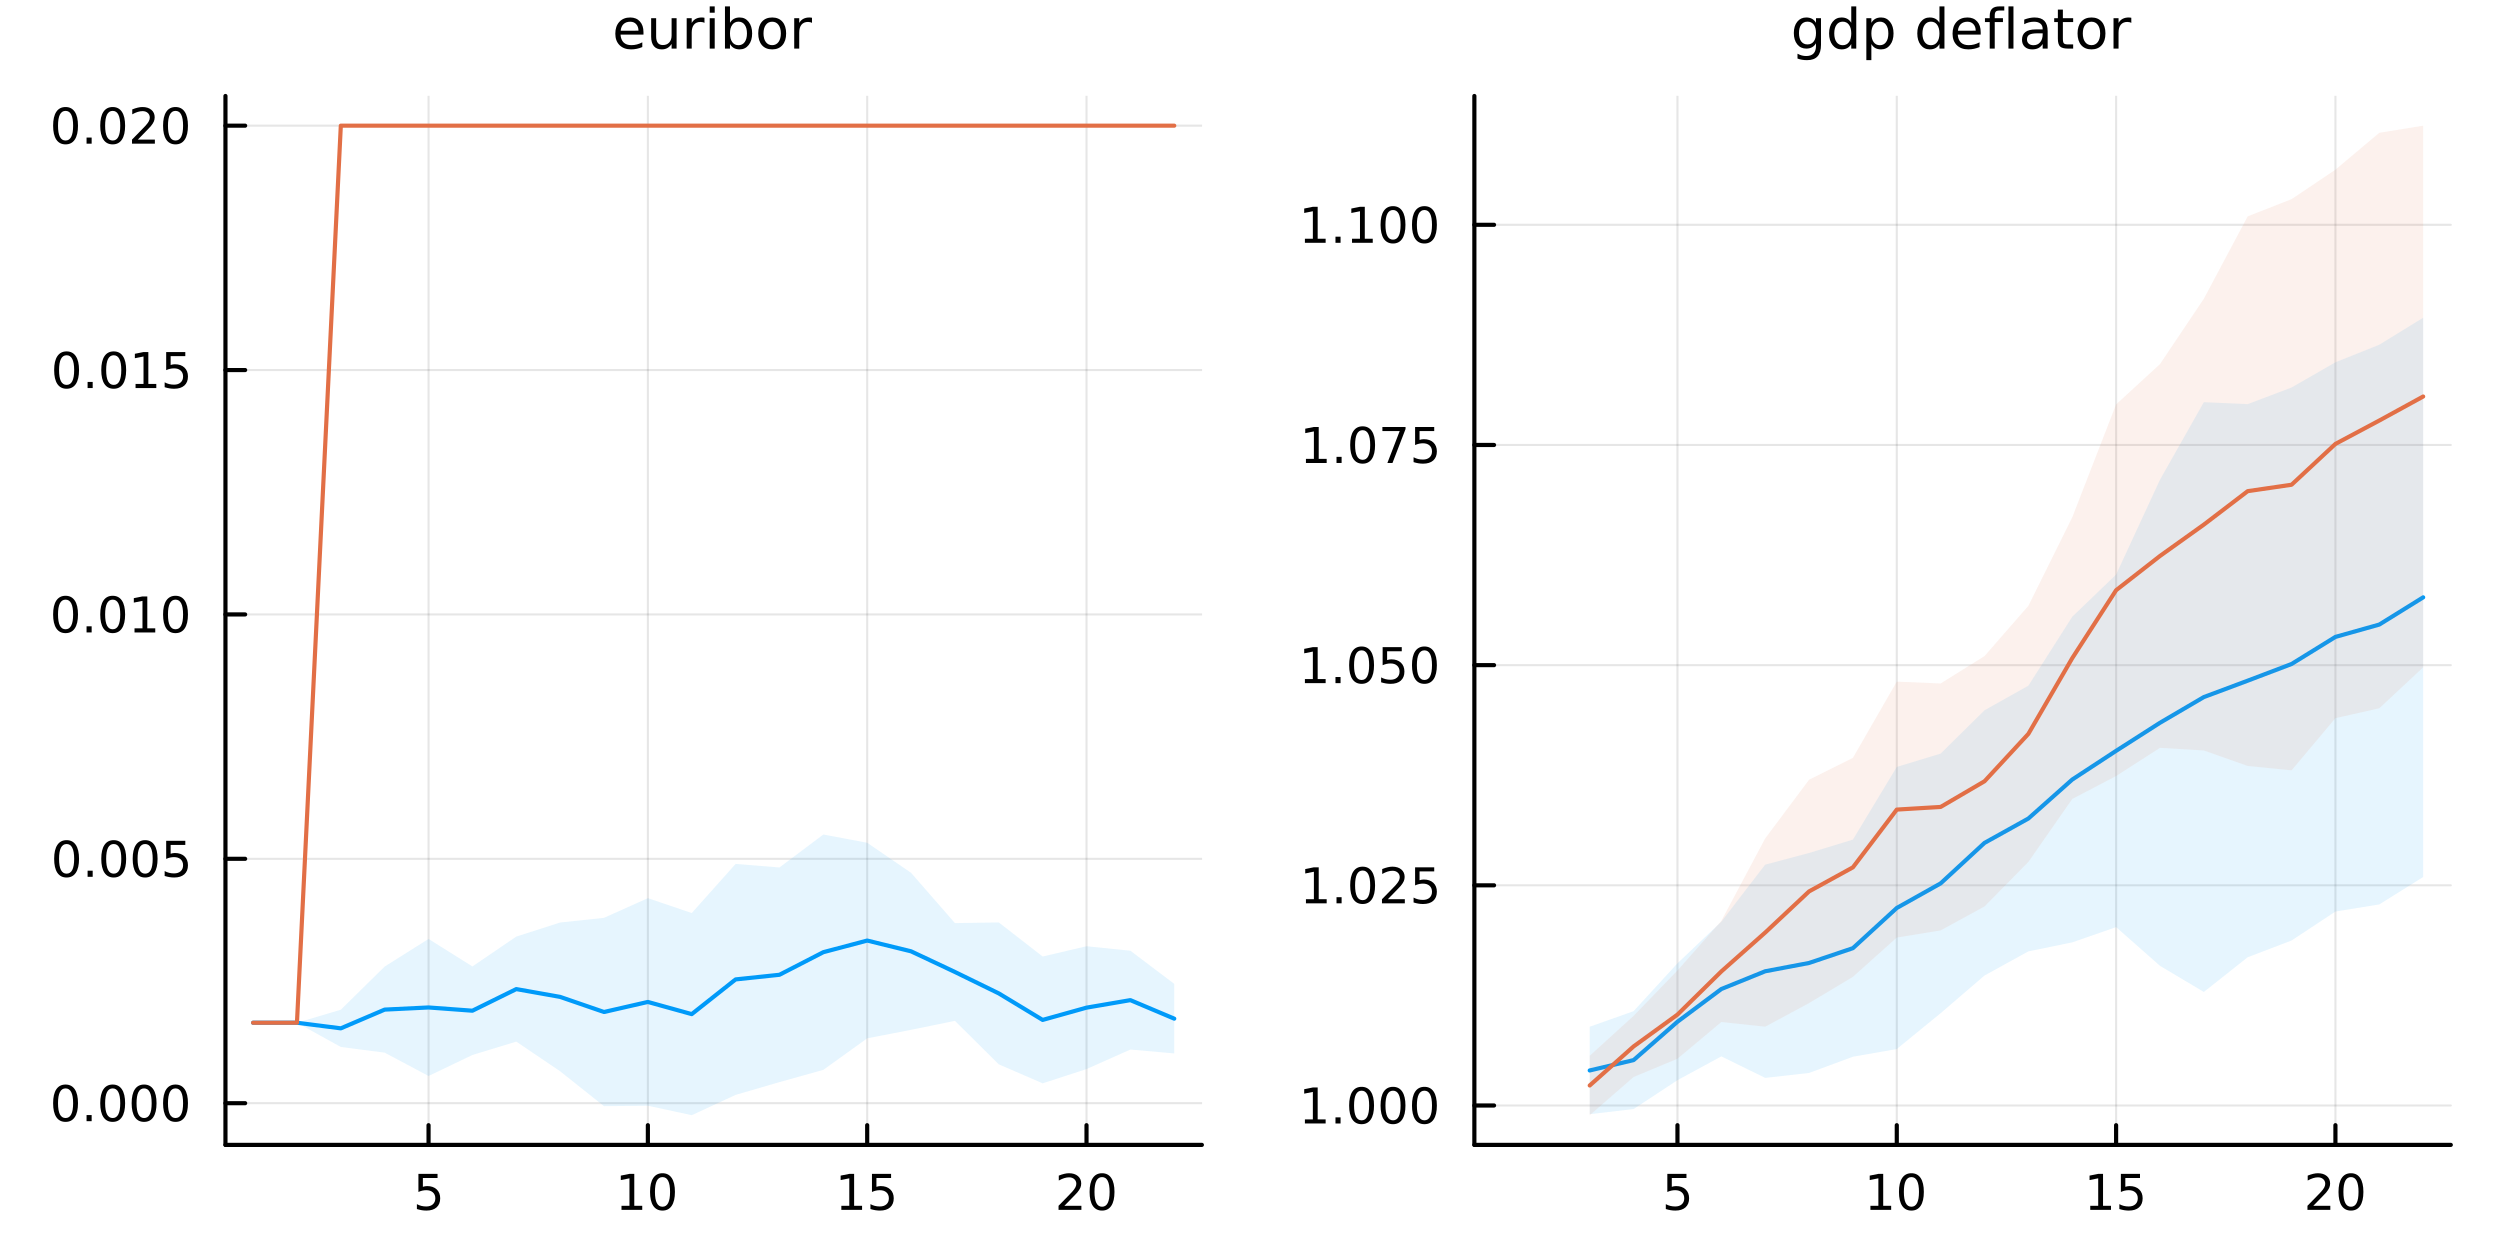 <?xml version="1.0" encoding="utf-8"?>
<svg xmlns="http://www.w3.org/2000/svg" xmlns:xlink="http://www.w3.org/1999/xlink" width="600" height="300" viewBox="0 0 2400 1200">
<rect x="0" y="0" width="2400" height="1200" fill="#333333" stroke="none"/>
<defs>
  <clipPath id="clip160">
    <rect x="0" y="0" width="2400" height="1200"/>
  </clipPath>
</defs>
<path clip-path="url(#clip160)" d="M0 1200 L2400 1200 L2400 0 L0 0  Z" fill="#ffffff" fill-rule="evenodd" fill-opacity="1"/>
<defs>
  <clipPath id="clip161">
    <rect x="480" y="0" width="1681" height="1200"/>
  </clipPath>
</defs>
<path clip-path="url(#clip160)" d="M216.436 1099.09 L1153.8 1099.09 L1153.8 92.152 L216.436 92.152  Z" fill="#ffffff" fill-rule="evenodd" fill-opacity="1"/>
<defs>
  <clipPath id="clip162">
    <rect x="216" y="92" width="938" height="1008"/>
  </clipPath>
</defs>
<polyline clip-path="url(#clip162)" style="stroke:#000000; stroke-linecap:round; stroke-linejoin:round; stroke-width:2; stroke-opacity:0.1; fill:none" points="411.404,1099.09 411.404,92.152 "/>
<polyline clip-path="url(#clip162)" style="stroke:#000000; stroke-linecap:round; stroke-linejoin:round; stroke-width:2; stroke-opacity:0.1; fill:none" points="621.952,1099.09 621.952,92.152 "/>
<polyline clip-path="url(#clip162)" style="stroke:#000000; stroke-linecap:round; stroke-linejoin:round; stroke-width:2; stroke-opacity:0.1; fill:none" points="832.501,1099.09 832.501,92.152 "/>
<polyline clip-path="url(#clip162)" style="stroke:#000000; stroke-linecap:round; stroke-linejoin:round; stroke-width:2; stroke-opacity:0.1; fill:none" points="1043.05,1099.09 1043.05,92.152 "/>
<polyline clip-path="url(#clip162)" style="stroke:#000000; stroke-linecap:round; stroke-linejoin:round; stroke-width:2; stroke-opacity:0.1; fill:none" points="216.436,1059.06 1153.8,1059.06 "/>
<polyline clip-path="url(#clip162)" style="stroke:#000000; stroke-linecap:round; stroke-linejoin:round; stroke-width:2; stroke-opacity:0.1; fill:none" points="216.436,824.459 1153.8,824.459 "/>
<polyline clip-path="url(#clip162)" style="stroke:#000000; stroke-linecap:round; stroke-linejoin:round; stroke-width:2; stroke-opacity:0.1; fill:none" points="216.436,589.856 1153.8,589.856 "/>
<polyline clip-path="url(#clip162)" style="stroke:#000000; stroke-linecap:round; stroke-linejoin:round; stroke-width:2; stroke-opacity:0.1; fill:none" points="216.436,355.253 1153.8,355.253 "/>
<polyline clip-path="url(#clip162)" style="stroke:#000000; stroke-linecap:round; stroke-linejoin:round; stroke-width:2; stroke-opacity:0.1; fill:none" points="216.436,120.65 1153.8,120.65 "/>
<polyline clip-path="url(#clip160)" style="stroke:#000000; stroke-linecap:round; stroke-linejoin:round; stroke-width:4; stroke-opacity:1; fill:none" points="216.436,1099.09 1153.8,1099.09 "/>
<polyline clip-path="url(#clip160)" style="stroke:#000000; stroke-linecap:round; stroke-linejoin:round; stroke-width:4; stroke-opacity:1; fill:none" points="411.404,1099.09 411.404,1080.19 "/>
<polyline clip-path="url(#clip160)" style="stroke:#000000; stroke-linecap:round; stroke-linejoin:round; stroke-width:4; stroke-opacity:1; fill:none" points="621.952,1099.09 621.952,1080.19 "/>
<polyline clip-path="url(#clip160)" style="stroke:#000000; stroke-linecap:round; stroke-linejoin:round; stroke-width:4; stroke-opacity:1; fill:none" points="832.501,1099.09 832.501,1080.19 "/>
<polyline clip-path="url(#clip160)" style="stroke:#000000; stroke-linecap:round; stroke-linejoin:round; stroke-width:4; stroke-opacity:1; fill:none" points="1043.05,1099.09 1043.05,1080.19 "/>
<path clip-path="url(#clip160)" d="M401.682 1126.93 L420.038 1126.93 L420.038 1130.86 L405.964 1130.86 L405.964 1139.34 Q406.982 1138.99 408.001 1138.83 Q409.019 1138.64 410.038 1138.64 Q415.825 1138.64 419.205 1141.81 Q422.584 1144.98 422.584 1150.4 Q422.584 1155.98 419.112 1159.08 Q415.64 1162.16 409.32 1162.16 Q407.145 1162.16 404.876 1161.79 Q402.631 1161.42 400.223 1160.68 L400.223 1155.98 Q402.307 1157.11 404.529 1157.67 Q406.751 1158.22 409.228 1158.22 Q413.232 1158.22 415.57 1156.12 Q417.908 1154.01 417.908 1150.4 Q417.908 1146.79 415.57 1144.68 Q413.232 1142.58 409.228 1142.58 Q407.353 1142.58 405.478 1142.99 Q403.626 1143.41 401.682 1144.29 L401.682 1126.93 Z" fill="#000000" fill-rule="nonzero" fill-opacity="1" /><path clip-path="url(#clip160)" d="M596.64 1157.55 L604.279 1157.55 L604.279 1131.19 L595.969 1132.85 L595.969 1128.59 L604.232 1126.93 L608.908 1126.93 L608.908 1157.55 L616.547 1157.55 L616.547 1161.49 L596.64 1161.49 L596.64 1157.55 Z" fill="#000000" fill-rule="nonzero" fill-opacity="1" /><path clip-path="url(#clip160)" d="M635.991 1130.01 Q632.38 1130.01 630.552 1133.57 Q628.746 1137.11 628.746 1144.24 Q628.746 1151.35 630.552 1154.91 Q632.38 1158.46 635.991 1158.46 Q639.626 1158.46 641.431 1154.91 Q643.26 1151.35 643.26 1144.24 Q643.26 1137.11 641.431 1133.57 Q639.626 1130.01 635.991 1130.01 M635.991 1126.3 Q641.802 1126.3 644.857 1130.91 Q647.936 1135.49 647.936 1144.24 Q647.936 1152.97 644.857 1157.58 Q641.802 1162.16 635.991 1162.16 Q630.181 1162.16 627.103 1157.58 Q624.047 1152.97 624.047 1144.24 Q624.047 1135.49 627.103 1130.91 Q630.181 1126.3 635.991 1126.3 Z" fill="#000000" fill-rule="nonzero" fill-opacity="1" /><path clip-path="url(#clip160)" d="M807.686 1157.55 L815.325 1157.55 L815.325 1131.19 L807.015 1132.85 L807.015 1128.59 L815.279 1126.93 L819.954 1126.93 L819.954 1157.55 L827.593 1157.55 L827.593 1161.49 L807.686 1161.49 L807.686 1157.55 Z" fill="#000000" fill-rule="nonzero" fill-opacity="1" /><path clip-path="url(#clip160)" d="M837.084 1126.93 L855.44 1126.93 L855.44 1130.86 L841.366 1130.86 L841.366 1139.34 Q842.385 1138.99 843.403 1138.83 Q844.422 1138.64 845.44 1138.64 Q851.227 1138.64 854.607 1141.81 Q857.987 1144.98 857.987 1150.4 Q857.987 1155.98 854.514 1159.08 Q851.042 1162.16 844.723 1162.16 Q842.547 1162.16 840.278 1161.79 Q838.033 1161.42 835.626 1160.68 L835.626 1155.98 Q837.709 1157.11 839.931 1157.67 Q842.153 1158.22 844.63 1158.22 Q848.635 1158.22 850.973 1156.12 Q853.311 1154.01 853.311 1150.4 Q853.311 1146.79 850.973 1144.68 Q848.635 1142.58 844.63 1142.58 Q842.755 1142.58 840.88 1142.99 Q839.028 1143.41 837.084 1144.29 L837.084 1126.93 Z" fill="#000000" fill-rule="nonzero" fill-opacity="1" /><path clip-path="url(#clip160)" d="M1021.82 1157.55 L1038.14 1157.55 L1038.14 1161.49 L1016.2 1161.49 L1016.2 1157.55 Q1018.86 1154.8 1023.44 1150.17 Q1028.05 1145.52 1029.23 1144.17 Q1031.48 1141.65 1032.35 1139.91 Q1033.26 1138.15 1033.26 1136.46 Q1033.26 1133.71 1031.31 1131.97 Q1029.39 1130.24 1026.29 1130.24 Q1024.09 1130.24 1021.64 1131 Q1019.21 1131.77 1016.43 1133.32 L1016.43 1128.59 Q1019.25 1127.46 1021.71 1126.88 Q1024.16 1126.3 1026.2 1126.3 Q1031.57 1126.3 1034.76 1128.99 Q1037.96 1131.67 1037.96 1136.16 Q1037.96 1138.29 1037.15 1140.21 Q1036.36 1142.11 1034.25 1144.71 Q1033.67 1145.38 1030.57 1148.59 Q1027.47 1151.79 1021.82 1157.55 Z" fill="#000000" fill-rule="nonzero" fill-opacity="1" /><path clip-path="url(#clip160)" d="M1057.96 1130.01 Q1054.35 1130.01 1052.52 1133.57 Q1050.71 1137.11 1050.71 1144.24 Q1050.71 1151.35 1052.52 1154.91 Q1054.35 1158.46 1057.96 1158.46 Q1061.59 1158.46 1063.4 1154.91 Q1065.22 1151.35 1065.22 1144.24 Q1065.22 1137.11 1063.4 1133.57 Q1061.59 1130.01 1057.96 1130.01 M1057.96 1126.3 Q1063.77 1126.3 1066.82 1130.91 Q1069.9 1135.49 1069.9 1144.24 Q1069.9 1152.97 1066.82 1157.58 Q1063.77 1162.16 1057.96 1162.16 Q1052.15 1162.16 1049.07 1157.58 Q1046.01 1152.97 1046.01 1144.24 Q1046.01 1135.49 1049.07 1130.91 Q1052.15 1126.3 1057.96 1126.3 Z" fill="#000000" fill-rule="nonzero" fill-opacity="1" /><polyline clip-path="url(#clip160)" style="stroke:#000000; stroke-linecap:round; stroke-linejoin:round; stroke-width:4; stroke-opacity:1; fill:none" points="216.436,1099.09 216.436,92.152 "/>
<polyline clip-path="url(#clip160)" style="stroke:#000000; stroke-linecap:round; stroke-linejoin:round; stroke-width:4; stroke-opacity:1; fill:none" points="216.436,1059.06 235.334,1059.06 "/>
<polyline clip-path="url(#clip160)" style="stroke:#000000; stroke-linecap:round; stroke-linejoin:round; stroke-width:4; stroke-opacity:1; fill:none" points="216.436,824.459 235.334,824.459 "/>
<polyline clip-path="url(#clip160)" style="stroke:#000000; stroke-linecap:round; stroke-linejoin:round; stroke-width:4; stroke-opacity:1; fill:none" points="216.436,589.856 235.334,589.856 "/>
<polyline clip-path="url(#clip160)" style="stroke:#000000; stroke-linecap:round; stroke-linejoin:round; stroke-width:4; stroke-opacity:1; fill:none" points="216.436,355.253 235.334,355.253 "/>
<polyline clip-path="url(#clip160)" style="stroke:#000000; stroke-linecap:round; stroke-linejoin:round; stroke-width:4; stroke-opacity:1; fill:none" points="216.436,120.65 235.334,120.65 "/>
<path clip-path="url(#clip160)" d="M62.937 1044.86 Q59.325 1044.86 57.497 1048.43 Q55.691 1051.97 55.691 1059.1 Q55.691 1066.2 57.497 1069.77 Q59.325 1073.31 62.937 1073.31 Q66.571 1073.31 68.376 1069.77 Q70.205 1066.2 70.205 1059.1 Q70.205 1051.97 68.376 1048.43 Q66.571 1044.86 62.937 1044.86 M62.937 1041.16 Q68.747 1041.16 71.802 1045.76 Q74.881 1050.35 74.881 1059.1 Q74.881 1067.82 71.802 1072.43 Q68.747 1077.01 62.937 1077.01 Q57.126 1077.01 54.048 1072.43 Q50.992 1067.82 50.992 1059.1 Q50.992 1050.35 54.048 1045.76 Q57.126 1041.16 62.937 1041.16 Z" fill="#000000" fill-rule="nonzero" fill-opacity="1" /><path clip-path="url(#clip160)" d="M83.098 1070.46 L87.983 1070.46 L87.983 1076.34 L83.098 1076.34 L83.098 1070.46 Z" fill="#000000" fill-rule="nonzero" fill-opacity="1" /><path clip-path="url(#clip160)" d="M108.168 1044.86 Q104.557 1044.86 102.728 1048.43 Q100.922 1051.97 100.922 1059.1 Q100.922 1066.2 102.728 1069.77 Q104.557 1073.31 108.168 1073.31 Q111.802 1073.31 113.608 1069.77 Q115.436 1066.2 115.436 1059.1 Q115.436 1051.97 113.608 1048.43 Q111.802 1044.86 108.168 1044.86 M108.168 1041.16 Q113.978 1041.16 117.033 1045.76 Q120.112 1050.35 120.112 1059.1 Q120.112 1067.82 117.033 1072.43 Q113.978 1077.01 108.168 1077.01 Q102.358 1077.01 99.279 1072.43 Q96.223 1067.82 96.223 1059.1 Q96.223 1050.35 99.279 1045.76 Q102.358 1041.16 108.168 1041.16 Z" fill="#000000" fill-rule="nonzero" fill-opacity="1" /><path clip-path="url(#clip160)" d="M138.33 1044.86 Q134.719 1044.86 132.89 1048.43 Q131.084 1051.97 131.084 1059.1 Q131.084 1066.2 132.89 1069.77 Q134.719 1073.31 138.33 1073.31 Q141.964 1073.31 143.769 1069.77 Q145.598 1066.2 145.598 1059.1 Q145.598 1051.97 143.769 1048.43 Q141.964 1044.86 138.33 1044.86 M138.33 1041.16 Q144.14 1041.16 147.195 1045.76 Q150.274 1050.35 150.274 1059.1 Q150.274 1067.82 147.195 1072.43 Q144.14 1077.01 138.33 1077.01 Q132.519 1077.01 129.441 1072.43 Q126.385 1067.82 126.385 1059.1 Q126.385 1050.35 129.441 1045.76 Q132.519 1041.16 138.33 1041.16 Z" fill="#000000" fill-rule="nonzero" fill-opacity="1" /><path clip-path="url(#clip160)" d="M168.491 1044.86 Q164.88 1044.86 163.052 1048.43 Q161.246 1051.97 161.246 1059.1 Q161.246 1066.2 163.052 1069.77 Q164.88 1073.31 168.491 1073.31 Q172.126 1073.31 173.931 1069.77 Q175.76 1066.2 175.76 1059.1 Q175.76 1051.97 173.931 1048.43 Q172.126 1044.86 168.491 1044.86 M168.491 1041.16 Q174.302 1041.16 177.357 1045.76 Q180.436 1050.35 180.436 1059.1 Q180.436 1067.82 177.357 1072.43 Q174.302 1077.01 168.491 1077.01 Q162.681 1077.01 159.603 1072.43 Q156.547 1067.82 156.547 1059.1 Q156.547 1050.35 159.603 1045.76 Q162.681 1041.16 168.491 1041.16 Z" fill="#000000" fill-rule="nonzero" fill-opacity="1" /><path clip-path="url(#clip160)" d="M63.932 810.258 Q60.321 810.258 58.492 813.822 Q56.687 817.364 56.687 824.494 Q56.687 831.6 58.492 835.165 Q60.321 838.706 63.932 838.706 Q67.566 838.706 69.372 835.165 Q71.2 831.6 71.2 824.494 Q71.2 817.364 69.372 813.822 Q67.566 810.258 63.932 810.258 M63.932 806.554 Q69.742 806.554 72.798 811.16 Q75.876 815.744 75.876 824.494 Q75.876 833.22 72.798 837.827 Q69.742 842.41 63.932 842.41 Q58.122 842.41 55.043 837.827 Q51.987 833.22 51.987 824.494 Q51.987 815.744 55.043 811.16 Q58.122 806.554 63.932 806.554 Z" fill="#000000" fill-rule="nonzero" fill-opacity="1" /><path clip-path="url(#clip160)" d="M84.094 835.859 L88.978 835.859 L88.978 841.739 L84.094 841.739 L84.094 835.859 Z" fill="#000000" fill-rule="nonzero" fill-opacity="1" /><path clip-path="url(#clip160)" d="M109.163 810.258 Q105.552 810.258 103.723 813.822 Q101.918 817.364 101.918 824.494 Q101.918 831.6 103.723 835.165 Q105.552 838.706 109.163 838.706 Q112.797 838.706 114.603 835.165 Q116.432 831.6 116.432 824.494 Q116.432 817.364 114.603 813.822 Q112.797 810.258 109.163 810.258 M109.163 806.554 Q114.973 806.554 118.029 811.16 Q121.107 815.744 121.107 824.494 Q121.107 833.22 118.029 837.827 Q114.973 842.41 109.163 842.41 Q103.353 842.41 100.274 837.827 Q97.219 833.22 97.219 824.494 Q97.219 815.744 100.274 811.16 Q103.353 806.554 109.163 806.554 Z" fill="#000000" fill-rule="nonzero" fill-opacity="1" /><path clip-path="url(#clip160)" d="M139.325 810.258 Q135.714 810.258 133.885 813.822 Q132.08 817.364 132.08 824.494 Q132.08 831.6 133.885 835.165 Q135.714 838.706 139.325 838.706 Q142.959 838.706 144.765 835.165 Q146.593 831.6 146.593 824.494 Q146.593 817.364 144.765 813.822 Q142.959 810.258 139.325 810.258 M139.325 806.554 Q145.135 806.554 148.191 811.16 Q151.269 815.744 151.269 824.494 Q151.269 833.22 148.191 837.827 Q145.135 842.41 139.325 842.41 Q133.515 842.41 130.436 837.827 Q127.381 833.22 127.381 824.494 Q127.381 815.744 130.436 811.16 Q133.515 806.554 139.325 806.554 Z" fill="#000000" fill-rule="nonzero" fill-opacity="1" /><path clip-path="url(#clip160)" d="M159.533 807.179 L177.89 807.179 L177.89 811.114 L163.816 811.114 L163.816 819.586 Q164.834 819.239 165.853 819.077 Q166.871 818.892 167.89 818.892 Q173.677 818.892 177.056 822.063 Q180.436 825.234 180.436 830.651 Q180.436 836.23 176.964 839.331 Q173.491 842.41 167.172 842.41 Q164.996 842.41 162.728 842.04 Q160.482 841.669 158.075 840.929 L158.075 836.23 Q160.158 837.364 162.38 837.919 Q164.603 838.475 167.079 838.475 Q171.084 838.475 173.422 836.369 Q175.76 834.262 175.76 830.651 Q175.76 827.04 173.422 824.933 Q171.084 822.827 167.079 822.827 Q165.204 822.827 163.329 823.244 Q161.478 823.66 159.533 824.54 L159.533 807.179 Z" fill="#000000" fill-rule="nonzero" fill-opacity="1" /><path clip-path="url(#clip160)" d="M62.937 575.655 Q59.325 575.655 57.497 579.219 Q55.691 582.761 55.691 589.891 Q55.691 596.997 57.497 600.562 Q59.325 604.104 62.937 604.104 Q66.571 604.104 68.376 600.562 Q70.205 596.997 70.205 589.891 Q70.205 582.761 68.376 579.219 Q66.571 575.655 62.937 575.655 M62.937 571.951 Q68.747 571.951 71.802 576.557 Q74.881 581.141 74.881 589.891 Q74.881 598.618 71.802 603.224 Q68.747 607.807 62.937 607.807 Q57.126 607.807 54.048 603.224 Q50.992 598.618 50.992 589.891 Q50.992 581.141 54.048 576.557 Q57.126 571.951 62.937 571.951 Z" fill="#000000" fill-rule="nonzero" fill-opacity="1" /><path clip-path="url(#clip160)" d="M83.098 601.256 L87.983 601.256 L87.983 607.136 L83.098 607.136 L83.098 601.256 Z" fill="#000000" fill-rule="nonzero" fill-opacity="1" /><path clip-path="url(#clip160)" d="M108.168 575.655 Q104.557 575.655 102.728 579.219 Q100.922 582.761 100.922 589.891 Q100.922 596.997 102.728 600.562 Q104.557 604.104 108.168 604.104 Q111.802 604.104 113.608 600.562 Q115.436 596.997 115.436 589.891 Q115.436 582.761 113.608 579.219 Q111.802 575.655 108.168 575.655 M108.168 571.951 Q113.978 571.951 117.033 576.557 Q120.112 581.141 120.112 589.891 Q120.112 598.618 117.033 603.224 Q113.978 607.807 108.168 607.807 Q102.358 607.807 99.279 603.224 Q96.223 598.618 96.223 589.891 Q96.223 581.141 99.279 576.557 Q102.358 571.951 108.168 571.951 Z" fill="#000000" fill-rule="nonzero" fill-opacity="1" /><path clip-path="url(#clip160)" d="M129.14 603.201 L136.779 603.201 L136.779 576.835 L128.469 578.502 L128.469 574.243 L136.732 572.576 L141.408 572.576 L141.408 603.201 L149.047 603.201 L149.047 607.136 L129.14 607.136 L129.14 603.201 Z" fill="#000000" fill-rule="nonzero" fill-opacity="1" /><path clip-path="url(#clip160)" d="M168.491 575.655 Q164.88 575.655 163.052 579.219 Q161.246 582.761 161.246 589.891 Q161.246 596.997 163.052 600.562 Q164.88 604.104 168.491 604.104 Q172.126 604.104 173.931 600.562 Q175.76 596.997 175.76 589.891 Q175.76 582.761 173.931 579.219 Q172.126 575.655 168.491 575.655 M168.491 571.951 Q174.302 571.951 177.357 576.557 Q180.436 581.141 180.436 589.891 Q180.436 598.618 177.357 603.224 Q174.302 607.807 168.491 607.807 Q162.681 607.807 159.603 603.224 Q156.547 598.618 156.547 589.891 Q156.547 581.141 159.603 576.557 Q162.681 571.951 168.491 571.951 Z" fill="#000000" fill-rule="nonzero" fill-opacity="1" /><path clip-path="url(#clip160)" d="M63.932 341.052 Q60.321 341.052 58.492 344.617 Q56.687 348.158 56.687 355.288 Q56.687 362.394 58.492 365.959 Q60.321 369.501 63.932 369.501 Q67.566 369.501 69.372 365.959 Q71.2 362.394 71.2 355.288 Q71.2 348.158 69.372 344.617 Q67.566 341.052 63.932 341.052 M63.932 337.348 Q69.742 337.348 72.798 341.955 Q75.876 346.538 75.876 355.288 Q75.876 364.015 72.798 368.621 Q69.742 373.204 63.932 373.204 Q58.122 373.204 55.043 368.621 Q51.987 364.015 51.987 355.288 Q51.987 346.538 55.043 341.955 Q58.122 337.348 63.932 337.348 Z" fill="#000000" fill-rule="nonzero" fill-opacity="1" /><path clip-path="url(#clip160)" d="M84.094 366.654 L88.978 366.654 L88.978 372.533 L84.094 372.533 L84.094 366.654 Z" fill="#000000" fill-rule="nonzero" fill-opacity="1" /><path clip-path="url(#clip160)" d="M109.163 341.052 Q105.552 341.052 103.723 344.617 Q101.918 348.158 101.918 355.288 Q101.918 362.394 103.723 365.959 Q105.552 369.501 109.163 369.501 Q112.797 369.501 114.603 365.959 Q116.432 362.394 116.432 355.288 Q116.432 348.158 114.603 344.617 Q112.797 341.052 109.163 341.052 M109.163 337.348 Q114.973 337.348 118.029 341.955 Q121.107 346.538 121.107 355.288 Q121.107 364.015 118.029 368.621 Q114.973 373.204 109.163 373.204 Q103.353 373.204 100.274 368.621 Q97.219 364.015 97.219 355.288 Q97.219 346.538 100.274 341.955 Q103.353 337.348 109.163 337.348 Z" fill="#000000" fill-rule="nonzero" fill-opacity="1" /><path clip-path="url(#clip160)" d="M130.135 368.598 L137.774 368.598 L137.774 342.232 L129.464 343.899 L129.464 339.64 L137.728 337.973 L142.404 337.973 L142.404 368.598 L150.043 368.598 L150.043 372.533 L130.135 372.533 L130.135 368.598 Z" fill="#000000" fill-rule="nonzero" fill-opacity="1" /><path clip-path="url(#clip160)" d="M159.533 337.973 L177.89 337.973 L177.89 341.908 L163.816 341.908 L163.816 350.381 Q164.834 350.033 165.853 349.871 Q166.871 349.686 167.89 349.686 Q173.677 349.686 177.056 352.857 Q180.436 356.029 180.436 361.445 Q180.436 367.024 176.964 370.126 Q173.491 373.204 167.172 373.204 Q164.996 373.204 162.728 372.834 Q160.482 372.464 158.075 371.723 L158.075 367.024 Q160.158 368.158 162.38 368.714 Q164.603 369.269 167.079 369.269 Q171.084 369.269 173.422 367.163 Q175.76 365.056 175.76 361.445 Q175.76 357.834 173.422 355.728 Q171.084 353.621 167.079 353.621 Q165.204 353.621 163.329 354.038 Q161.478 354.455 159.533 355.334 L159.533 337.973 Z" fill="#000000" fill-rule="nonzero" fill-opacity="1" /><path clip-path="url(#clip160)" d="M62.937 106.449 Q59.325 106.449 57.497 110.014 Q55.691 113.555 55.691 120.685 Q55.691 127.791 57.497 131.356 Q59.325 134.898 62.937 134.898 Q66.571 134.898 68.376 131.356 Q70.205 127.791 70.205 120.685 Q70.205 113.555 68.376 110.014 Q66.571 106.449 62.937 106.449 M62.937 102.745 Q68.747 102.745 71.802 107.352 Q74.881 111.935 74.881 120.685 Q74.881 129.412 71.802 134.018 Q68.747 138.602 62.937 138.602 Q57.126 138.602 54.048 134.018 Q50.992 129.412 50.992 120.685 Q50.992 111.935 54.048 107.352 Q57.126 102.745 62.937 102.745 Z" fill="#000000" fill-rule="nonzero" fill-opacity="1" /><path clip-path="url(#clip160)" d="M83.098 132.051 L87.983 132.051 L87.983 137.93 L83.098 137.93 L83.098 132.051 Z" fill="#000000" fill-rule="nonzero" fill-opacity="1" /><path clip-path="url(#clip160)" d="M108.168 106.449 Q104.557 106.449 102.728 110.014 Q100.922 113.555 100.922 120.685 Q100.922 127.791 102.728 131.356 Q104.557 134.898 108.168 134.898 Q111.802 134.898 113.608 131.356 Q115.436 127.791 115.436 120.685 Q115.436 113.555 113.608 110.014 Q111.802 106.449 108.168 106.449 M108.168 102.745 Q113.978 102.745 117.033 107.352 Q120.112 111.935 120.112 120.685 Q120.112 129.412 117.033 134.018 Q113.978 138.602 108.168 138.602 Q102.358 138.602 99.279 134.018 Q96.223 129.412 96.223 120.685 Q96.223 111.935 99.279 107.352 Q102.358 102.745 108.168 102.745 Z" fill="#000000" fill-rule="nonzero" fill-opacity="1" /><path clip-path="url(#clip160)" d="M132.357 133.995 L148.677 133.995 L148.677 137.93 L126.732 137.93 L126.732 133.995 Q129.394 131.241 133.978 126.611 Q138.584 121.958 139.765 120.616 Q142.01 118.092 142.89 116.356 Q143.793 114.597 143.793 112.907 Q143.793 110.153 141.848 108.417 Q139.927 106.68 136.825 106.68 Q134.626 106.68 132.172 107.444 Q129.742 108.208 126.964 109.759 L126.964 105.037 Q129.788 103.903 132.242 103.324 Q134.695 102.745 136.732 102.745 Q142.103 102.745 145.297 105.43 Q148.492 108.116 148.492 112.606 Q148.492 114.736 147.681 116.657 Q146.894 118.555 144.788 121.148 Q144.209 121.819 141.107 125.037 Q138.006 128.231 132.357 133.995 Z" fill="#000000" fill-rule="nonzero" fill-opacity="1" /><path clip-path="url(#clip160)" d="M168.491 106.449 Q164.88 106.449 163.052 110.014 Q161.246 113.555 161.246 120.685 Q161.246 127.791 163.052 131.356 Q164.88 134.898 168.491 134.898 Q172.126 134.898 173.931 131.356 Q175.76 127.791 175.76 120.685 Q175.76 113.555 173.931 110.014 Q172.126 106.449 168.491 106.449 M168.491 102.745 Q174.302 102.745 177.357 107.352 Q180.436 111.935 180.436 120.685 Q180.436 129.412 177.357 134.018 Q174.302 138.602 168.491 138.602 Q162.681 138.602 159.603 134.018 Q156.547 129.412 156.547 120.685 Q156.547 111.935 159.603 107.352 Q162.681 102.745 168.491 102.745 Z" fill="#000000" fill-rule="nonzero" fill-opacity="1" /><path clip-path="url(#clip160)" d="M617.734 30.875 L617.734 33.219 L595.703 33.219 Q596.016 38.166 598.672 40.771 Q601.354 43.349 606.12 43.349 Q608.88 43.349 611.458 42.672 Q614.062 41.995 616.614 40.64 L616.614 45.172 Q614.036 46.265 611.328 46.838 Q608.62 47.411 605.833 47.411 Q598.854 47.411 594.766 43.349 Q590.703 39.286 590.703 32.359 Q590.703 25.198 594.557 21.005 Q598.437 16.786 605 16.786 Q610.885 16.786 614.297 20.588 Q617.734 24.364 617.734 30.875 M612.943 29.469 Q612.891 25.536 610.729 23.193 Q608.594 20.849 605.052 20.849 Q601.042 20.849 598.62 23.114 Q596.224 25.38 595.859 29.495 L612.943 29.469 Z" fill="#000000" fill-rule="nonzero" fill-opacity="1" /><path clip-path="url(#clip160)" d="M625.104 35.146 L625.104 17.489 L629.896 17.489 L629.896 34.963 Q629.896 39.104 631.51 41.187 Q633.125 43.245 636.354 43.245 Q640.234 43.245 642.474 40.771 Q644.739 38.297 644.739 34.026 L644.739 17.489 L649.531 17.489 L649.531 46.656 L644.739 46.656 L644.739 42.177 Q642.995 44.833 640.677 46.135 Q638.385 47.411 635.338 47.411 Q630.312 47.411 627.708 44.286 Q625.104 41.161 625.104 35.146 M637.161 16.786 L637.161 16.786 Z" fill="#000000" fill-rule="nonzero" fill-opacity="1" /><path clip-path="url(#clip160)" d="M676.302 21.969 Q675.494 21.5 674.531 21.292 Q673.593 21.057 672.448 21.057 Q668.385 21.057 666.198 23.713 Q664.036 26.344 664.036 31.291 L664.036 46.656 L659.218 46.656 L659.218 17.489 L664.036 17.489 L664.036 22.021 Q665.547 19.364 667.968 18.088 Q670.39 16.786 673.854 16.786 Q674.349 16.786 674.948 16.864 Q675.546 16.917 676.276 17.047 L676.302 21.969 Z" fill="#000000" fill-rule="nonzero" fill-opacity="1" /><path clip-path="url(#clip160)" d="M681.328 17.489 L686.119 17.489 L686.119 46.656 L681.328 46.656 L681.328 17.489 M681.328 6.135 L686.119 6.135 L686.119 12.203 L681.328 12.203 L681.328 6.135 Z" fill="#000000" fill-rule="nonzero" fill-opacity="1" /><path clip-path="url(#clip160)" d="M717.083 32.099 Q717.083 26.812 714.895 23.818 Q712.734 20.797 708.932 20.797 Q705.13 20.797 702.942 23.818 Q700.781 26.812 700.781 32.099 Q700.781 37.385 702.942 40.406 Q705.13 43.401 708.932 43.401 Q712.734 43.401 714.895 40.406 Q717.083 37.385 717.083 32.099 M700.781 21.916 Q702.291 19.312 704.583 18.062 Q706.9 16.786 710.104 16.786 Q715.416 16.786 718.723 21.005 Q722.057 25.224 722.057 32.099 Q722.057 38.974 718.723 43.193 Q715.416 47.411 710.104 47.411 Q706.9 47.411 704.583 46.161 Q702.291 44.885 700.781 42.281 L700.781 46.656 L695.963 46.656 L695.963 6.135 L700.781 6.135 L700.781 21.916 Z" fill="#000000" fill-rule="nonzero" fill-opacity="1" /><path clip-path="url(#clip160)" d="M741.301 20.849 Q737.447 20.849 735.208 23.87 Q732.968 26.864 732.968 32.099 Q732.968 37.333 735.182 40.354 Q737.421 43.349 741.301 43.349 Q745.129 43.349 747.369 40.328 Q749.609 37.307 749.609 32.099 Q749.609 26.916 747.369 23.896 Q745.129 20.849 741.301 20.849 M741.301 16.786 Q747.551 16.786 751.119 20.849 Q754.687 24.911 754.687 32.099 Q754.687 39.26 751.119 43.349 Q747.551 47.411 741.301 47.411 Q735.025 47.411 731.458 43.349 Q727.916 39.26 727.916 32.099 Q727.916 24.911 731.458 20.849 Q735.025 16.786 741.301 16.786 Z" fill="#000000" fill-rule="nonzero" fill-opacity="1" /><path clip-path="url(#clip160)" d="M779.53 21.969 Q778.723 21.5 777.759 21.292 Q776.822 21.057 775.676 21.057 Q771.614 21.057 769.426 23.713 Q767.265 26.344 767.265 31.291 L767.265 46.656 L762.447 46.656 L762.447 17.489 L767.265 17.489 L767.265 22.021 Q768.775 19.364 771.197 18.088 Q773.619 16.786 777.082 16.786 Q777.577 16.786 778.176 16.864 Q778.775 16.917 779.504 17.047 L779.53 21.969 Z" fill="#000000" fill-rule="nonzero" fill-opacity="1" /><path clip-path="url(#clip162)" d="M242.965 981.834 L285.075 981.834 L327.184 1005.09 L369.294 1010.55 L411.404 1032.95 L453.513 1012.78 L495.623 999.945 L537.733 1028.43 L579.842 1061.92 L621.952 1061.5 L664.062 1070.59 L706.172 1051.09 L748.281 1038.82 L790.391 1027.06 L832.501 996.807 L874.61 988.62 L916.72 979.999 L958.83 1021.77 L1000.94 1040 L1043.05 1026.31 L1085.16 1007.56 L1127.27 1011.29 L1127.27 944.524 L1085.16 912.695 L1043.05 908.38 L1000.94 918.251 L958.83 885.539 L916.72 886.172 L874.61 837.904 L832.501 809.062 L790.391 801.13 L748.281 832.761 L706.172 829.379 L664.062 876.528 L621.952 862.228 L579.842 881.118 L537.733 885.612 L495.623 899.114 L453.513 927.783 L411.404 901.381 L369.294 927.893 L327.184 969.326 L285.075 981.834 L242.965 981.834  Z" fill="#009af9" fill-rule="evenodd" fill-opacity="0.1"/>
<polyline clip-path="url(#clip162)" style="stroke:#009af9; stroke-linecap:round; stroke-linejoin:round; stroke-width:4; stroke-opacity:1; fill:none" points="242.965,981.834 285.075,981.834 327.184,987.209 369.294,969.22 411.404,967.166 453.513,970.28 495.623,949.529 537.733,957.022 579.842,971.521 621.952,961.862 664.062,973.559 706.172,940.236 748.281,935.79 790.391,914.095 832.501,902.935 874.61,913.262 916.72,933.085 958.83,953.657 1000.94,979.125 1043.05,967.344 1085.16,960.126 1127.27,977.909 "/>
<path clip-path="url(#clip162)" d="M242.965 981.834 L285.075 981.834 L327.184 120.65 L369.294 120.65 L411.404 120.65 L453.513 120.65 L495.623 120.65 L537.733 120.65 L579.842 120.65 L621.952 120.65 L664.062 120.65 L706.172 120.65 L748.281 120.65 L790.391 120.65 L832.501 120.65 L874.61 120.65 L916.72 120.65 L958.83 120.65 L1000.94 120.65 L1043.05 120.65 L1085.16 120.65 L1127.27 120.65 L1127.27 120.65 L1085.16 120.65 L1043.05 120.65 L1000.94 120.65 L958.83 120.65 L916.72 120.65 L874.61 120.65 L832.501 120.65 L790.391 120.65 L748.281 120.65 L706.172 120.65 L664.062 120.65 L621.952 120.65 L579.842 120.65 L537.733 120.65 L495.623 120.65 L453.513 120.65 L411.404 120.65 L369.294 120.65 L327.184 120.65 L285.075 981.834 L242.965 981.834  Z" fill="#e26f46" fill-rule="evenodd" fill-opacity="0.1"/>
<polyline clip-path="url(#clip162)" style="stroke:#e26f46; stroke-linecap:round; stroke-linejoin:round; stroke-width:4; stroke-opacity:1; fill:none" points="242.965,981.834 285.075,981.834 327.184,120.65 369.294,120.65 411.404,120.65 453.513,120.65 495.623,120.65 537.733,120.65 579.842,120.65 621.952,120.65 664.062,120.65 706.172,120.65 748.281,120.65 790.391,120.65 832.501,120.65 874.61,120.65 916.72,120.65 958.83,120.65 1000.94,120.65 1043.05,120.65 1085.16,120.65 1127.27,120.65 "/>
<path clip-path="url(#clip160)" d="M1415.39 1099.09 L2352.76 1099.09 L2352.76 92.152 L1415.39 92.152  Z" fill="#ffffff" fill-rule="evenodd" fill-opacity="1"/>
<defs>
  <clipPath id="clip163">
    <rect x="1415" y="92" width="938" height="1008"/>
  </clipPath>
</defs>
<polyline clip-path="url(#clip163)" style="stroke:#000000; stroke-linecap:round; stroke-linejoin:round; stroke-width:2; stroke-opacity:0.1; fill:none" points="1610.36,1099.09 1610.36,92.152 "/>
<polyline clip-path="url(#clip163)" style="stroke:#000000; stroke-linecap:round; stroke-linejoin:round; stroke-width:2; stroke-opacity:0.1; fill:none" points="1820.91,1099.09 1820.91,92.152 "/>
<polyline clip-path="url(#clip163)" style="stroke:#000000; stroke-linecap:round; stroke-linejoin:round; stroke-width:2; stroke-opacity:0.1; fill:none" points="2031.46,1099.09 2031.46,92.152 "/>
<polyline clip-path="url(#clip163)" style="stroke:#000000; stroke-linecap:round; stroke-linejoin:round; stroke-width:2; stroke-opacity:0.1; fill:none" points="2242.01,1099.09 2242.01,92.152 "/>
<polyline clip-path="url(#clip163)" style="stroke:#000000; stroke-linecap:round; stroke-linejoin:round; stroke-width:2; stroke-opacity:0.1; fill:none" points="1415.39,1061.27 2352.76,1061.27 "/>
<polyline clip-path="url(#clip163)" style="stroke:#000000; stroke-linecap:round; stroke-linejoin:round; stroke-width:2; stroke-opacity:0.1; fill:none" points="1415.39,849.902 2352.76,849.902 "/>
<polyline clip-path="url(#clip163)" style="stroke:#000000; stroke-linecap:round; stroke-linejoin:round; stroke-width:2; stroke-opacity:0.1; fill:none" points="1415.39,638.538 2352.76,638.538 "/>
<polyline clip-path="url(#clip163)" style="stroke:#000000; stroke-linecap:round; stroke-linejoin:round; stroke-width:2; stroke-opacity:0.1; fill:none" points="1415.39,427.175 2352.76,427.175 "/>
<polyline clip-path="url(#clip163)" style="stroke:#000000; stroke-linecap:round; stroke-linejoin:round; stroke-width:2; stroke-opacity:0.1; fill:none" points="1415.39,215.812 2352.76,215.812 "/>
<polyline clip-path="url(#clip160)" style="stroke:#000000; stroke-linecap:round; stroke-linejoin:round; stroke-width:4; stroke-opacity:1; fill:none" points="1415.39,1099.09 2352.76,1099.09 "/>
<polyline clip-path="url(#clip160)" style="stroke:#000000; stroke-linecap:round; stroke-linejoin:round; stroke-width:4; stroke-opacity:1; fill:none" points="1610.36,1099.09 1610.36,1080.19 "/>
<polyline clip-path="url(#clip160)" style="stroke:#000000; stroke-linecap:round; stroke-linejoin:round; stroke-width:4; stroke-opacity:1; fill:none" points="1820.91,1099.09 1820.91,1080.19 "/>
<polyline clip-path="url(#clip160)" style="stroke:#000000; stroke-linecap:round; stroke-linejoin:round; stroke-width:4; stroke-opacity:1; fill:none" points="2031.46,1099.09 2031.46,1080.19 "/>
<polyline clip-path="url(#clip160)" style="stroke:#000000; stroke-linecap:round; stroke-linejoin:round; stroke-width:4; stroke-opacity:1; fill:none" points="2242.01,1099.09 2242.01,1080.19 "/>
<path clip-path="url(#clip160)" d="M1600.64 1126.93 L1619 1126.93 L1619 1130.86 L1604.92 1130.86 L1604.92 1139.34 Q1605.94 1138.99 1606.96 1138.83 Q1607.98 1138.64 1609 1138.64 Q1614.78 1138.64 1618.16 1141.81 Q1621.54 1144.98 1621.54 1150.4 Q1621.54 1155.98 1618.07 1159.08 Q1614.6 1162.16 1608.28 1162.16 Q1606.1 1162.16 1603.83 1161.79 Q1601.59 1161.42 1599.18 1160.68 L1599.18 1155.98 Q1601.26 1157.11 1603.49 1157.67 Q1605.71 1158.22 1608.19 1158.22 Q1612.19 1158.22 1614.53 1156.12 Q1616.87 1154.01 1616.87 1150.4 Q1616.87 1146.79 1614.53 1144.68 Q1612.19 1142.58 1608.19 1142.58 Q1606.31 1142.58 1604.44 1142.99 Q1602.58 1143.41 1600.64 1144.29 L1600.64 1126.93 Z" fill="#000000" fill-rule="nonzero" fill-opacity="1" /><path clip-path="url(#clip160)" d="M1795.6 1157.55 L1803.24 1157.55 L1803.24 1131.19 L1794.93 1132.85 L1794.93 1128.59 L1803.19 1126.93 L1807.87 1126.93 L1807.87 1157.55 L1815.51 1157.55 L1815.51 1161.49 L1795.6 1161.49 L1795.6 1157.55 Z" fill="#000000" fill-rule="nonzero" fill-opacity="1" /><path clip-path="url(#clip160)" d="M1834.95 1130.01 Q1831.34 1130.01 1829.51 1133.57 Q1827.7 1137.11 1827.7 1144.24 Q1827.7 1151.35 1829.51 1154.91 Q1831.34 1158.46 1834.95 1158.46 Q1838.58 1158.46 1840.39 1154.91 Q1842.22 1151.35 1842.22 1144.24 Q1842.22 1137.11 1840.39 1133.57 Q1838.58 1130.01 1834.95 1130.01 M1834.95 1126.3 Q1840.76 1126.3 1843.82 1130.91 Q1846.89 1135.49 1846.89 1144.24 Q1846.89 1152.97 1843.82 1157.58 Q1840.76 1162.16 1834.95 1162.16 Q1829.14 1162.16 1826.06 1157.58 Q1823.01 1152.97 1823.01 1144.24 Q1823.01 1135.49 1826.06 1130.91 Q1829.14 1126.3 1834.95 1126.3 Z" fill="#000000" fill-rule="nonzero" fill-opacity="1" /><path clip-path="url(#clip160)" d="M2006.64 1157.55 L2014.28 1157.55 L2014.28 1131.19 L2005.97 1132.85 L2005.97 1128.59 L2014.24 1126.93 L2018.91 1126.93 L2018.91 1157.55 L2026.55 1157.55 L2026.55 1161.49 L2006.64 1161.49 L2006.64 1157.55 Z" fill="#000000" fill-rule="nonzero" fill-opacity="1" /><path clip-path="url(#clip160)" d="M2036.04 1126.93 L2054.4 1126.93 L2054.4 1130.86 L2040.32 1130.86 L2040.32 1139.34 Q2041.34 1138.99 2042.36 1138.83 Q2043.38 1138.64 2044.4 1138.64 Q2050.19 1138.64 2053.57 1141.81 Q2056.94 1144.98 2056.94 1150.4 Q2056.94 1155.98 2053.47 1159.08 Q2050 1162.16 2043.68 1162.16 Q2041.51 1162.16 2039.24 1161.79 Q2036.99 1161.42 2034.58 1160.68 L2034.58 1155.98 Q2036.67 1157.11 2038.89 1157.67 Q2041.11 1158.22 2043.59 1158.22 Q2047.59 1158.22 2049.93 1156.12 Q2052.27 1154.01 2052.27 1150.4 Q2052.27 1146.79 2049.93 1144.68 Q2047.59 1142.58 2043.59 1142.58 Q2041.71 1142.58 2039.84 1142.99 Q2037.99 1143.41 2036.04 1144.29 L2036.04 1126.93 Z" fill="#000000" fill-rule="nonzero" fill-opacity="1" /><path clip-path="url(#clip160)" d="M2220.78 1157.55 L2237.1 1157.55 L2237.1 1161.49 L2215.16 1161.49 L2215.16 1157.55 Q2217.82 1154.8 2222.4 1150.17 Q2227.01 1145.52 2228.19 1144.17 Q2230.43 1141.65 2231.31 1139.91 Q2232.22 1138.15 2232.22 1136.46 Q2232.22 1133.71 2230.27 1131.97 Q2228.35 1130.24 2225.25 1130.24 Q2223.05 1130.24 2220.6 1131 Q2218.16 1131.77 2215.39 1133.32 L2215.39 1128.59 Q2218.21 1127.46 2220.66 1126.88 Q2223.12 1126.3 2225.16 1126.3 Q2230.53 1126.3 2233.72 1128.99 Q2236.91 1131.67 2236.91 1136.16 Q2236.91 1138.29 2236.1 1140.21 Q2235.32 1142.11 2233.21 1144.71 Q2232.63 1145.38 2229.53 1148.59 Q2226.43 1151.79 2220.78 1157.55 Z" fill="#000000" fill-rule="nonzero" fill-opacity="1" /><path clip-path="url(#clip160)" d="M2256.91 1130.01 Q2253.3 1130.01 2251.47 1133.57 Q2249.67 1137.11 2249.67 1144.24 Q2249.67 1151.35 2251.47 1154.91 Q2253.3 1158.46 2256.91 1158.46 Q2260.55 1158.46 2262.35 1154.91 Q2264.18 1151.35 2264.18 1144.24 Q2264.18 1137.11 2262.35 1133.57 Q2260.55 1130.01 2256.91 1130.01 M2256.91 1126.3 Q2262.72 1126.3 2265.78 1130.91 Q2268.86 1135.49 2268.86 1144.24 Q2268.86 1152.97 2265.78 1157.58 Q2262.72 1162.16 2256.91 1162.16 Q2251.1 1162.16 2248.03 1157.58 Q2244.97 1152.97 2244.97 1144.24 Q2244.97 1135.49 2248.03 1130.91 Q2251.1 1126.3 2256.91 1126.3 Z" fill="#000000" fill-rule="nonzero" fill-opacity="1" /><polyline clip-path="url(#clip160)" style="stroke:#000000; stroke-linecap:round; stroke-linejoin:round; stroke-width:4; stroke-opacity:1; fill:none" points="1415.39,1099.09 1415.39,92.152 "/>
<polyline clip-path="url(#clip160)" style="stroke:#000000; stroke-linecap:round; stroke-linejoin:round; stroke-width:4; stroke-opacity:1; fill:none" points="1415.39,1061.27 1434.29,1061.27 "/>
<polyline clip-path="url(#clip160)" style="stroke:#000000; stroke-linecap:round; stroke-linejoin:round; stroke-width:4; stroke-opacity:1; fill:none" points="1415.39,849.902 1434.29,849.902 "/>
<polyline clip-path="url(#clip160)" style="stroke:#000000; stroke-linecap:round; stroke-linejoin:round; stroke-width:4; stroke-opacity:1; fill:none" points="1415.39,638.538 1434.29,638.538 "/>
<polyline clip-path="url(#clip160)" style="stroke:#000000; stroke-linecap:round; stroke-linejoin:round; stroke-width:4; stroke-opacity:1; fill:none" points="1415.39,427.175 1434.29,427.175 "/>
<polyline clip-path="url(#clip160)" style="stroke:#000000; stroke-linecap:round; stroke-linejoin:round; stroke-width:4; stroke-opacity:1; fill:none" points="1415.39,215.812 1434.29,215.812 "/>
<path clip-path="url(#clip160)" d="M1252.71 1074.61 L1260.34 1074.61 L1260.34 1048.24 L1252.03 1049.91 L1252.03 1045.65 L1260.3 1043.99 L1264.97 1043.99 L1264.97 1074.61 L1272.61 1074.61 L1272.61 1078.55 L1252.71 1078.55 L1252.71 1074.61 Z" fill="#000000" fill-rule="nonzero" fill-opacity="1" /><path clip-path="url(#clip160)" d="M1282.06 1072.67 L1286.94 1072.67 L1286.94 1078.55 L1282.06 1078.55 L1282.06 1072.67 Z" fill="#000000" fill-rule="nonzero" fill-opacity="1" /><path clip-path="url(#clip160)" d="M1307.13 1047.06 Q1303.51 1047.06 1301.69 1050.63 Q1299.88 1054.17 1299.88 1061.3 Q1299.88 1068.41 1301.69 1071.97 Q1303.51 1075.51 1307.13 1075.51 Q1310.76 1075.51 1312.57 1071.97 Q1314.39 1068.41 1314.39 1061.3 Q1314.39 1054.17 1312.57 1050.63 Q1310.76 1047.06 1307.13 1047.06 M1307.13 1043.36 Q1312.94 1043.36 1315.99 1047.97 Q1319.07 1052.55 1319.07 1061.3 Q1319.07 1070.03 1315.99 1074.63 Q1312.94 1079.22 1307.13 1079.22 Q1301.32 1079.22 1298.24 1074.63 Q1295.18 1070.03 1295.18 1061.3 Q1295.18 1052.55 1298.24 1047.97 Q1301.32 1043.36 1307.13 1043.36 Z" fill="#000000" fill-rule="nonzero" fill-opacity="1" /><path clip-path="url(#clip160)" d="M1337.29 1047.06 Q1333.68 1047.06 1331.85 1050.63 Q1330.04 1054.17 1330.04 1061.3 Q1330.04 1068.41 1331.85 1071.97 Q1333.68 1075.51 1337.29 1075.51 Q1340.92 1075.51 1342.73 1071.97 Q1344.56 1068.41 1344.56 1061.3 Q1344.56 1054.17 1342.73 1050.63 Q1340.92 1047.06 1337.29 1047.06 M1337.29 1043.36 Q1343.1 1043.36 1346.15 1047.97 Q1349.23 1052.55 1349.23 1061.3 Q1349.23 1070.03 1346.15 1074.63 Q1343.1 1079.22 1337.29 1079.22 Q1331.48 1079.22 1328.4 1074.63 Q1325.34 1070.03 1325.34 1061.3 Q1325.34 1052.55 1328.4 1047.97 Q1331.48 1043.36 1337.29 1043.36 Z" fill="#000000" fill-rule="nonzero" fill-opacity="1" /><path clip-path="url(#clip160)" d="M1367.45 1047.06 Q1363.84 1047.06 1362.01 1050.63 Q1360.2 1054.17 1360.2 1061.3 Q1360.2 1068.41 1362.01 1071.97 Q1363.84 1075.51 1367.45 1075.51 Q1371.08 1075.51 1372.89 1071.97 Q1374.72 1068.41 1374.72 1061.3 Q1374.72 1054.17 1372.89 1050.63 Q1371.08 1047.06 1367.45 1047.06 M1367.45 1043.36 Q1373.26 1043.36 1376.32 1047.97 Q1379.39 1052.55 1379.39 1061.3 Q1379.39 1070.03 1376.32 1074.63 Q1373.26 1079.22 1367.45 1079.22 Q1361.64 1079.22 1358.56 1074.63 Q1355.51 1070.03 1355.51 1061.3 Q1355.51 1052.55 1358.56 1047.97 Q1361.64 1043.36 1367.45 1043.36 Z" fill="#000000" fill-rule="nonzero" fill-opacity="1" /><path clip-path="url(#clip160)" d="M1253.7 863.247 L1261.34 863.247 L1261.34 836.881 L1253.03 838.548 L1253.03 834.288 L1261.29 832.622 L1265.97 832.622 L1265.97 863.247 L1273.61 863.247 L1273.61 867.182 L1253.7 867.182 L1253.7 863.247 Z" fill="#000000" fill-rule="nonzero" fill-opacity="1" /><path clip-path="url(#clip160)" d="M1283.05 861.302 L1287.94 861.302 L1287.94 867.182 L1283.05 867.182 L1283.05 861.302 Z" fill="#000000" fill-rule="nonzero" fill-opacity="1" /><path clip-path="url(#clip160)" d="M1308.12 835.7 Q1304.51 835.7 1302.68 839.265 Q1300.88 842.807 1300.88 849.936 Q1300.88 857.043 1302.68 860.608 Q1304.51 864.149 1308.12 864.149 Q1311.76 864.149 1313.56 860.608 Q1315.39 857.043 1315.39 849.936 Q1315.39 842.807 1313.56 839.265 Q1311.76 835.7 1308.12 835.7 M1308.12 831.997 Q1313.93 831.997 1316.99 836.603 Q1320.07 841.186 1320.07 849.936 Q1320.07 858.663 1316.99 863.27 Q1313.93 867.853 1308.12 867.853 Q1302.31 867.853 1299.23 863.27 Q1296.18 858.663 1296.18 849.936 Q1296.18 841.186 1299.23 836.603 Q1302.31 831.997 1308.12 831.997 Z" fill="#000000" fill-rule="nonzero" fill-opacity="1" /><path clip-path="url(#clip160)" d="M1332.31 863.247 L1348.63 863.247 L1348.63 867.182 L1326.69 867.182 L1326.69 863.247 Q1329.35 860.492 1333.93 855.862 Q1338.54 851.21 1339.72 849.867 Q1341.96 847.344 1342.84 845.608 Q1343.75 843.848 1343.75 842.159 Q1343.75 839.404 1341.8 837.668 Q1339.88 835.932 1336.78 835.932 Q1334.58 835.932 1332.13 836.696 Q1329.7 837.46 1326.92 839.011 L1326.92 834.288 Q1329.74 833.154 1332.2 832.575 Q1334.65 831.997 1336.69 831.997 Q1342.06 831.997 1345.25 834.682 Q1348.45 837.367 1348.45 841.858 Q1348.45 843.987 1347.64 845.909 Q1346.85 847.807 1344.74 850.399 Q1344.16 851.071 1341.06 854.288 Q1337.96 857.483 1332.31 863.247 Z" fill="#000000" fill-rule="nonzero" fill-opacity="1" /><path clip-path="url(#clip160)" d="M1358.49 832.622 L1376.85 832.622 L1376.85 836.557 L1362.77 836.557 L1362.77 845.029 Q1363.79 844.682 1364.81 844.52 Q1365.83 844.335 1366.85 844.335 Q1372.63 844.335 1376.01 847.506 Q1379.39 850.677 1379.39 856.094 Q1379.39 861.672 1375.92 864.774 Q1372.45 867.853 1366.13 867.853 Q1363.95 867.853 1361.69 867.483 Q1359.44 867.112 1357.03 866.372 L1357.03 861.672 Q1359.12 862.807 1361.34 863.362 Q1363.56 863.918 1366.04 863.918 Q1370.04 863.918 1372.38 861.811 Q1374.72 859.705 1374.72 856.094 Q1374.72 852.483 1372.38 850.376 Q1370.04 848.27 1366.04 848.27 Q1364.16 848.27 1362.29 848.686 Q1360.44 849.103 1358.49 849.983 L1358.49 832.622 Z" fill="#000000" fill-rule="nonzero" fill-opacity="1" /><path clip-path="url(#clip160)" d="M1252.71 651.883 L1260.34 651.883 L1260.34 625.518 L1252.03 627.184 L1252.03 622.925 L1260.3 621.258 L1264.97 621.258 L1264.97 651.883 L1272.61 651.883 L1272.61 655.818 L1252.71 655.818 L1252.71 651.883 Z" fill="#000000" fill-rule="nonzero" fill-opacity="1" /><path clip-path="url(#clip160)" d="M1282.06 649.939 L1286.94 649.939 L1286.94 655.818 L1282.06 655.818 L1282.06 649.939 Z" fill="#000000" fill-rule="nonzero" fill-opacity="1" /><path clip-path="url(#clip160)" d="M1307.13 624.337 Q1303.51 624.337 1301.69 627.902 Q1299.88 631.444 1299.88 638.573 Q1299.88 645.68 1301.69 649.244 Q1303.51 652.786 1307.13 652.786 Q1310.76 652.786 1312.57 649.244 Q1314.39 645.68 1314.39 638.573 Q1314.39 631.444 1312.57 627.902 Q1310.76 624.337 1307.13 624.337 M1307.13 620.633 Q1312.94 620.633 1315.99 625.24 Q1319.07 629.823 1319.07 638.573 Q1319.07 647.3 1315.99 651.906 Q1312.94 656.49 1307.13 656.49 Q1301.32 656.49 1298.24 651.906 Q1295.18 647.3 1295.18 638.573 Q1295.18 629.823 1298.24 625.24 Q1301.32 620.633 1307.13 620.633 Z" fill="#000000" fill-rule="nonzero" fill-opacity="1" /><path clip-path="url(#clip160)" d="M1327.33 621.258 L1345.69 621.258 L1345.69 625.194 L1331.62 625.194 L1331.62 633.666 Q1332.64 633.319 1333.65 633.156 Q1334.67 632.971 1335.69 632.971 Q1341.48 632.971 1344.86 636.143 Q1348.24 639.314 1348.24 644.73 Q1348.24 650.309 1344.76 653.411 Q1341.29 656.49 1334.97 656.49 Q1332.8 656.49 1330.53 656.119 Q1328.28 655.749 1325.88 655.008 L1325.88 650.309 Q1327.96 651.443 1330.18 651.999 Q1332.4 652.555 1334.88 652.555 Q1338.89 652.555 1341.22 650.448 Q1343.56 648.342 1343.56 644.73 Q1343.56 641.119 1341.22 639.013 Q1338.89 636.906 1334.88 636.906 Q1333.01 636.906 1331.13 637.323 Q1329.28 637.74 1327.33 638.619 L1327.33 621.258 Z" fill="#000000" fill-rule="nonzero" fill-opacity="1" /><path clip-path="url(#clip160)" d="M1367.45 624.337 Q1363.84 624.337 1362.01 627.902 Q1360.2 631.444 1360.2 638.573 Q1360.2 645.68 1362.01 649.244 Q1363.84 652.786 1367.45 652.786 Q1371.08 652.786 1372.89 649.244 Q1374.72 645.68 1374.72 638.573 Q1374.72 631.444 1372.89 627.902 Q1371.08 624.337 1367.45 624.337 M1367.45 620.633 Q1373.26 620.633 1376.32 625.24 Q1379.39 629.823 1379.39 638.573 Q1379.39 647.3 1376.32 651.906 Q1373.26 656.49 1367.45 656.49 Q1361.64 656.49 1358.56 651.906 Q1355.51 647.3 1355.51 638.573 Q1355.51 629.823 1358.56 625.24 Q1361.64 620.633 1367.45 620.633 Z" fill="#000000" fill-rule="nonzero" fill-opacity="1" /><path clip-path="url(#clip160)" d="M1253.7 440.52 L1261.34 440.52 L1261.34 414.154 L1253.03 415.821 L1253.03 411.562 L1261.29 409.895 L1265.97 409.895 L1265.97 440.52 L1273.61 440.52 L1273.61 444.455 L1253.7 444.455 L1253.7 440.52 Z" fill="#000000" fill-rule="nonzero" fill-opacity="1" /><path clip-path="url(#clip160)" d="M1283.05 438.575 L1287.94 438.575 L1287.94 444.455 L1283.05 444.455 L1283.05 438.575 Z" fill="#000000" fill-rule="nonzero" fill-opacity="1" /><path clip-path="url(#clip160)" d="M1308.12 412.974 Q1304.51 412.974 1302.68 416.539 Q1300.88 420.08 1300.88 427.21 Q1300.88 434.316 1302.68 437.881 Q1304.51 441.423 1308.12 441.423 Q1311.76 441.423 1313.56 437.881 Q1315.39 434.316 1315.39 427.21 Q1315.39 420.08 1313.56 416.539 Q1311.76 412.974 1308.12 412.974 M1308.12 409.27 Q1313.93 409.27 1316.99 413.877 Q1320.07 418.46 1320.07 427.21 Q1320.07 435.937 1316.99 440.543 Q1313.93 445.126 1308.12 445.126 Q1302.31 445.126 1299.23 440.543 Q1296.18 435.937 1296.18 427.21 Q1296.18 418.46 1299.23 413.877 Q1302.31 409.27 1308.12 409.27 Z" fill="#000000" fill-rule="nonzero" fill-opacity="1" /><path clip-path="url(#clip160)" d="M1327.1 409.895 L1349.32 409.895 L1349.32 411.886 L1336.78 444.455 L1331.89 444.455 L1343.7 413.83 L1327.1 413.83 L1327.1 409.895 Z" fill="#000000" fill-rule="nonzero" fill-opacity="1" /><path clip-path="url(#clip160)" d="M1358.49 409.895 L1376.85 409.895 L1376.85 413.83 L1362.77 413.83 L1362.77 422.302 Q1363.79 421.955 1364.81 421.793 Q1365.83 421.608 1366.85 421.608 Q1372.63 421.608 1376.01 424.779 Q1379.39 427.951 1379.39 433.367 Q1379.39 438.946 1375.92 442.048 Q1372.45 445.126 1366.13 445.126 Q1363.95 445.126 1361.69 444.756 Q1359.44 444.386 1357.03 443.645 L1357.03 438.946 Q1359.12 440.08 1361.34 440.636 Q1363.56 441.191 1366.04 441.191 Q1370.04 441.191 1372.38 439.085 Q1374.72 436.978 1374.72 433.367 Q1374.72 429.756 1372.38 427.65 Q1370.04 425.543 1366.04 425.543 Q1364.16 425.543 1362.29 425.96 Q1360.44 426.376 1358.49 427.256 L1358.49 409.895 Z" fill="#000000" fill-rule="nonzero" fill-opacity="1" /><path clip-path="url(#clip160)" d="M1252.71 229.157 L1260.34 229.157 L1260.34 202.791 L1252.03 204.458 L1252.03 200.198 L1260.3 198.532 L1264.97 198.532 L1264.97 229.157 L1272.61 229.157 L1272.61 233.092 L1252.71 233.092 L1252.71 229.157 Z" fill="#000000" fill-rule="nonzero" fill-opacity="1" /><path clip-path="url(#clip160)" d="M1282.06 227.212 L1286.94 227.212 L1286.94 233.092 L1282.06 233.092 L1282.06 227.212 Z" fill="#000000" fill-rule="nonzero" fill-opacity="1" /><path clip-path="url(#clip160)" d="M1297.94 229.157 L1305.58 229.157 L1305.58 202.791 L1297.27 204.458 L1297.27 200.198 L1305.53 198.532 L1310.2 198.532 L1310.2 229.157 L1317.84 229.157 L1317.84 233.092 L1297.94 233.092 L1297.94 229.157 Z" fill="#000000" fill-rule="nonzero" fill-opacity="1" /><path clip-path="url(#clip160)" d="M1337.29 201.61 Q1333.68 201.61 1331.85 205.175 Q1330.04 208.717 1330.04 215.846 Q1330.04 222.953 1331.85 226.518 Q1333.68 230.059 1337.29 230.059 Q1340.92 230.059 1342.73 226.518 Q1344.56 222.953 1344.56 215.846 Q1344.56 208.717 1342.73 205.175 Q1340.92 201.61 1337.29 201.61 M1337.29 197.907 Q1343.1 197.907 1346.15 202.513 Q1349.23 207.097 1349.23 215.846 Q1349.23 224.573 1346.15 229.18 Q1343.1 233.763 1337.29 233.763 Q1331.48 233.763 1328.4 229.18 Q1325.34 224.573 1325.34 215.846 Q1325.34 207.097 1328.4 202.513 Q1331.48 197.907 1337.29 197.907 Z" fill="#000000" fill-rule="nonzero" fill-opacity="1" /><path clip-path="url(#clip160)" d="M1367.45 201.61 Q1363.84 201.61 1362.01 205.175 Q1360.2 208.717 1360.2 215.846 Q1360.2 222.953 1362.01 226.518 Q1363.84 230.059 1367.45 230.059 Q1371.08 230.059 1372.89 226.518 Q1374.72 222.953 1374.72 215.846 Q1374.72 208.717 1372.89 205.175 Q1371.08 201.61 1367.45 201.61 M1367.45 197.907 Q1373.26 197.907 1376.32 202.513 Q1379.39 207.097 1379.39 215.846 Q1379.39 224.573 1376.32 229.18 Q1373.26 233.763 1367.45 233.763 Q1361.64 233.763 1358.56 229.18 Q1355.51 224.573 1355.51 215.846 Q1355.51 207.097 1358.56 202.513 Q1361.64 197.907 1367.45 197.907 Z" fill="#000000" fill-rule="nonzero" fill-opacity="1" /><path clip-path="url(#clip160)" d="M1743.36 31.734 Q1743.36 26.526 1741.2 23.661 Q1739.06 20.797 1735.18 20.797 Q1731.33 20.797 1729.17 23.661 Q1727.03 26.526 1727.03 31.734 Q1727.03 36.916 1729.17 39.781 Q1731.33 42.646 1735.18 42.646 Q1739.06 42.646 1741.2 39.781 Q1743.36 36.916 1743.36 31.734 M1748.15 43.036 Q1748.15 50.484 1744.84 54.104 Q1741.54 57.75 1734.71 57.75 Q1732.19 57.75 1729.95 57.359 Q1727.71 56.995 1725.6 56.213 L1725.6 51.552 Q1727.71 52.698 1729.77 53.245 Q1731.82 53.791 1733.96 53.791 Q1738.67 53.791 1741.02 51.317 Q1743.36 48.87 1743.36 43.896 L1743.36 41.526 Q1741.88 44.104 1739.56 45.38 Q1737.24 46.656 1734.01 46.656 Q1728.65 46.656 1725.36 42.568 Q1722.08 38.479 1722.08 31.734 Q1722.08 24.963 1725.36 20.875 Q1728.65 16.786 1734.01 16.786 Q1737.24 16.786 1739.56 18.062 Q1741.88 19.338 1743.36 21.916 L1743.36 17.489 L1748.15 17.489 L1748.15 43.036 Z" fill="#000000" fill-rule="nonzero" fill-opacity="1" /><path clip-path="url(#clip160)" d="M1777.21 21.916 L1777.21 6.135 L1782.01 6.135 L1782.01 46.656 L1777.21 46.656 L1777.21 42.281 Q1775.7 44.885 1773.39 46.161 Q1771.09 47.411 1767.86 47.411 Q1762.58 47.411 1759.25 43.193 Q1755.94 38.974 1755.94 32.099 Q1755.94 25.224 1759.25 21.005 Q1762.58 16.786 1767.86 16.786 Q1771.09 16.786 1773.39 18.062 Q1775.7 19.312 1777.21 21.916 M1760.89 32.099 Q1760.89 37.385 1763.05 40.406 Q1765.23 43.401 1769.04 43.401 Q1772.84 43.401 1775.03 40.406 Q1777.21 37.385 1777.21 32.099 Q1777.21 26.812 1775.03 23.818 Q1772.84 20.797 1769.04 20.797 Q1765.23 20.797 1763.05 23.818 Q1760.89 26.812 1760.89 32.099 Z" fill="#000000" fill-rule="nonzero" fill-opacity="1" /><path clip-path="url(#clip160)" d="M1796.51 42.281 L1796.51 57.75 L1791.69 57.75 L1791.69 17.489 L1796.51 17.489 L1796.51 21.916 Q1798.02 19.312 1800.31 18.062 Q1802.63 16.786 1805.83 16.786 Q1811.15 16.786 1814.45 21.005 Q1817.79 25.224 1817.79 32.099 Q1817.79 38.974 1814.45 43.193 Q1811.15 47.411 1805.83 47.411 Q1802.63 47.411 1800.31 46.161 Q1798.02 44.885 1796.51 42.281 M1812.81 32.099 Q1812.81 26.812 1810.62 23.818 Q1808.46 20.797 1804.66 20.797 Q1800.86 20.797 1798.67 23.818 Q1796.51 26.812 1796.51 32.099 Q1796.51 37.385 1798.67 40.406 Q1800.86 43.401 1804.66 43.401 Q1808.46 43.401 1810.62 40.406 Q1812.81 37.385 1812.81 32.099 Z" fill="#000000" fill-rule="nonzero" fill-opacity="1" /><path clip-path="url(#clip160)" d="M1861.87 21.916 L1861.87 6.135 L1866.67 6.135 L1866.67 46.656 L1861.87 46.656 L1861.87 42.281 Q1860.36 44.885 1858.05 46.161 Q1855.75 47.411 1852.53 47.411 Q1847.24 47.411 1843.91 43.193 Q1840.6 38.974 1840.6 32.099 Q1840.6 25.224 1843.91 21.005 Q1847.24 16.786 1852.53 16.786 Q1855.75 16.786 1858.05 18.062 Q1860.36 19.312 1861.87 21.916 M1845.55 32.099 Q1845.55 37.385 1847.71 40.406 Q1849.9 43.401 1853.7 43.401 Q1857.5 43.401 1859.69 40.406 Q1861.87 37.385 1861.87 32.099 Q1861.87 26.812 1859.69 23.818 Q1857.5 20.797 1853.7 20.797 Q1849.9 20.797 1847.71 23.818 Q1845.55 26.812 1845.55 32.099 Z" fill="#000000" fill-rule="nonzero" fill-opacity="1" /><path clip-path="url(#clip160)" d="M1901.48 30.875 L1901.48 33.219 L1879.45 33.219 Q1879.77 38.166 1882.42 40.771 Q1885.1 43.349 1889.87 43.349 Q1892.63 43.349 1895.21 42.672 Q1897.81 41.995 1900.36 40.64 L1900.36 45.172 Q1897.79 46.265 1895.08 46.838 Q1892.37 47.411 1889.58 47.411 Q1882.6 47.411 1878.52 43.349 Q1874.45 39.286 1874.45 32.359 Q1874.45 25.198 1878.31 21.005 Q1882.19 16.786 1888.75 16.786 Q1894.63 16.786 1898.05 20.588 Q1901.48 24.364 1901.48 30.875 M1896.69 29.469 Q1896.64 25.536 1894.48 23.193 Q1892.34 20.849 1888.8 20.849 Q1884.79 20.849 1882.37 23.114 Q1879.97 25.38 1879.61 29.495 L1896.69 29.469 Z" fill="#000000" fill-rule="nonzero" fill-opacity="1" /><path clip-path="url(#clip160)" d="M1924.11 6.135 L1924.11 10.12 L1919.53 10.12 Q1916.95 10.12 1915.94 11.161 Q1914.95 12.203 1914.95 14.911 L1914.95 17.489 L1922.84 17.489 L1922.84 21.213 L1914.95 21.213 L1914.95 46.656 L1910.13 46.656 L1910.13 21.213 L1905.55 21.213 L1905.55 17.489 L1910.13 17.489 L1910.13 15.458 Q1910.13 10.588 1912.4 8.375 Q1914.66 6.135 1919.58 6.135 L1924.11 6.135 Z" fill="#000000" fill-rule="nonzero" fill-opacity="1" /><path clip-path="url(#clip160)" d="M1928.12 6.135 L1932.92 6.135 L1932.92 46.656 L1928.12 46.656 L1928.12 6.135 Z" fill="#000000" fill-rule="nonzero" fill-opacity="1" /><path clip-path="url(#clip160)" d="M1956.2 31.995 Q1950.39 31.995 1948.15 33.323 Q1945.91 34.651 1945.91 37.854 Q1945.91 40.406 1947.58 41.916 Q1949.27 43.401 1952.16 43.401 Q1956.14 43.401 1958.54 40.588 Q1960.96 37.75 1960.96 33.062 L1960.96 31.995 L1956.2 31.995 M1965.75 30.015 L1965.75 46.656 L1960.96 46.656 L1960.96 42.229 Q1959.32 44.885 1956.87 46.161 Q1954.43 47.411 1950.88 47.411 Q1946.41 47.411 1943.75 44.911 Q1941.12 42.385 1941.12 38.166 Q1941.12 33.245 1944.4 30.745 Q1947.71 28.245 1954.24 28.245 L1960.96 28.245 L1960.96 27.776 Q1960.96 24.469 1958.78 22.672 Q1956.61 20.849 1952.68 20.849 Q1950.18 20.849 1947.81 21.448 Q1945.44 22.047 1943.25 23.245 L1943.25 18.818 Q1945.88 17.802 1948.36 17.307 Q1950.83 16.786 1953.18 16.786 Q1959.5 16.786 1962.63 20.068 Q1965.75 23.349 1965.75 30.015 Z" fill="#000000" fill-rule="nonzero" fill-opacity="1" /><path clip-path="url(#clip160)" d="M1980.36 9.208 L1980.36 17.489 L1990.23 17.489 L1990.23 21.213 L1980.36 21.213 L1980.36 37.047 Q1980.36 40.614 1981.33 41.63 Q1982.32 42.646 1985.31 42.646 L1990.23 42.646 L1990.23 46.656 L1985.31 46.656 Q1979.76 46.656 1977.66 44.599 Q1975.55 42.515 1975.55 37.047 L1975.55 21.213 L1972.03 21.213 L1972.03 17.489 L1975.55 17.489 L1975.55 9.208 L1980.36 9.208 Z" fill="#000000" fill-rule="nonzero" fill-opacity="1" /><path clip-path="url(#clip160)" d="M2007.84 20.849 Q2003.98 20.849 2001.74 23.87 Q1999.5 26.864 1999.5 32.099 Q1999.5 37.333 2001.72 40.354 Q2003.96 43.349 2007.84 43.349 Q2011.67 43.349 2013.91 40.328 Q2016.14 37.307 2016.14 32.099 Q2016.14 26.916 2013.91 23.896 Q2011.67 20.849 2007.84 20.849 M2007.84 16.786 Q2014.09 16.786 2017.66 20.849 Q2021.22 24.911 2021.22 32.099 Q2021.22 39.26 2017.66 43.349 Q2014.09 47.411 2007.84 47.411 Q2001.56 47.411 1997.99 43.349 Q1994.45 39.26 1994.45 32.099 Q1994.45 24.911 1997.99 20.849 Q2001.56 16.786 2007.84 16.786 Z" fill="#000000" fill-rule="nonzero" fill-opacity="1" /><path clip-path="url(#clip160)" d="M2046.07 21.969 Q2045.26 21.5 2044.3 21.292 Q2043.36 21.057 2042.21 21.057 Q2038.15 21.057 2035.96 23.713 Q2033.8 26.344 2033.8 31.291 L2033.8 46.656 L2028.98 46.656 L2028.98 17.489 L2033.8 17.489 L2033.8 22.021 Q2035.31 19.364 2037.73 18.088 Q2040.15 16.786 2043.62 16.786 Q2044.11 16.786 2044.71 16.864 Q2045.31 16.917 2046.04 17.047 L2046.07 21.969 Z" fill="#000000" fill-rule="nonzero" fill-opacity="1" /><path clip-path="url(#clip163)" d="M1526.14 1069.61 L1568.25 1064.68 L1610.36 1036.97 L1652.47 1014.13 L1694.58 1034.78 L1736.69 1030.03 L1778.8 1014.45 L1820.91 1007.07 L1863.02 972.648 L1905.13 936.492 L1947.24 913.306 L1989.35 904.674 L2031.46 890.031 L2073.57 927.176 L2115.68 952.298 L2157.79 918.942 L2199.9 902.872 L2242.01 875.065 L2284.12 868.24 L2326.23 841.921 L2326.23 305.003 L2284.12 330.921 L2242.01 347.794 L2199.9 372 L2157.79 387.961 L2115.68 386.085 L2073.57 460.575 L2031.46 551.58 L1989.35 592.061 L1947.24 658.25 L1905.13 681.859 L1863.02 723.439 L1820.91 736.239 L1778.8 806.012 L1736.69 818.866 L1694.58 830.057 L1652.47 884.82 L1610.36 924.784 L1568.25 970.709 L1526.14 985.657  Z" fill="#009af9" fill-rule="evenodd" fill-opacity="0.1"/>
<polyline clip-path="url(#clip163)" style="stroke:#009af9; stroke-linecap:round; stroke-linejoin:round; stroke-width:4; stroke-opacity:1; fill:none" points="1526.14,1027.64 1568.25,1017.69 1610.36,980.875 1652.47,949.474 1694.58,932.417 1736.69,924.447 1778.8,910.231 1820.91,871.653 1863.02,848.043 1905.13,809.175 1947.24,785.778 1989.35,748.367 2031.46,720.805 2073.57,693.875 2115.68,669.192 2157.79,653.452 2199.9,637.436 2242.01,611.43 2284.12,599.58 2326.23,573.462 "/>
<path clip-path="url(#clip163)" d="M1526.14 1070.59 L1568.25 1033.91 L1610.36 1016.38 L1652.47 981.147 L1694.58 985.615 L1736.69 962.966 L1778.8 937.747 L1820.91 900.045 L1863.02 893.19 L1905.13 870.181 L1947.24 827.461 L1989.35 767.002 L2031.46 744.975 L2073.57 717.917 L2115.68 720.447 L2157.79 735.327 L2199.9 739.519 L2242.01 689.415 L2284.12 679.938 L2326.23 640.649 L2326.23 120.65 L2284.12 127.481 L2242.01 162.889 L2199.9 191.193 L2157.79 207.691 L2115.68 286.83 L2073.57 349.561 L2031.46 388.223 L1989.35 496.689 L1947.24 581.562 L1905.13 629.842 L1863.02 656.137 L1820.91 654.362 L1778.8 727.537 L1736.69 748.565 L1694.58 804.904 L1652.47 884.037 L1610.36 931.681 L1568.25 975.246 L1526.14 1013.52  Z" fill="#e26f46" fill-rule="evenodd" fill-opacity="0.1"/>
<polyline clip-path="url(#clip163)" style="stroke:#e26f46; stroke-linecap:round; stroke-linejoin:round; stroke-width:4; stroke-opacity:1; fill:none" points="1526.14,1042.05 1568.25,1004.58 1610.36,974.029 1652.47,932.592 1694.58,895.259 1736.69,855.765 1778.8,832.642 1820.91,777.204 1863.02,774.663 1905.13,750.012 1947.24,704.512 1989.35,631.845 2031.46,566.599 2073.57,533.739 2115.68,503.639 2157.79,471.509 2199.9,465.356 2242.01,426.152 2284.12,403.71 2326.23,380.65 "/>
</svg>
